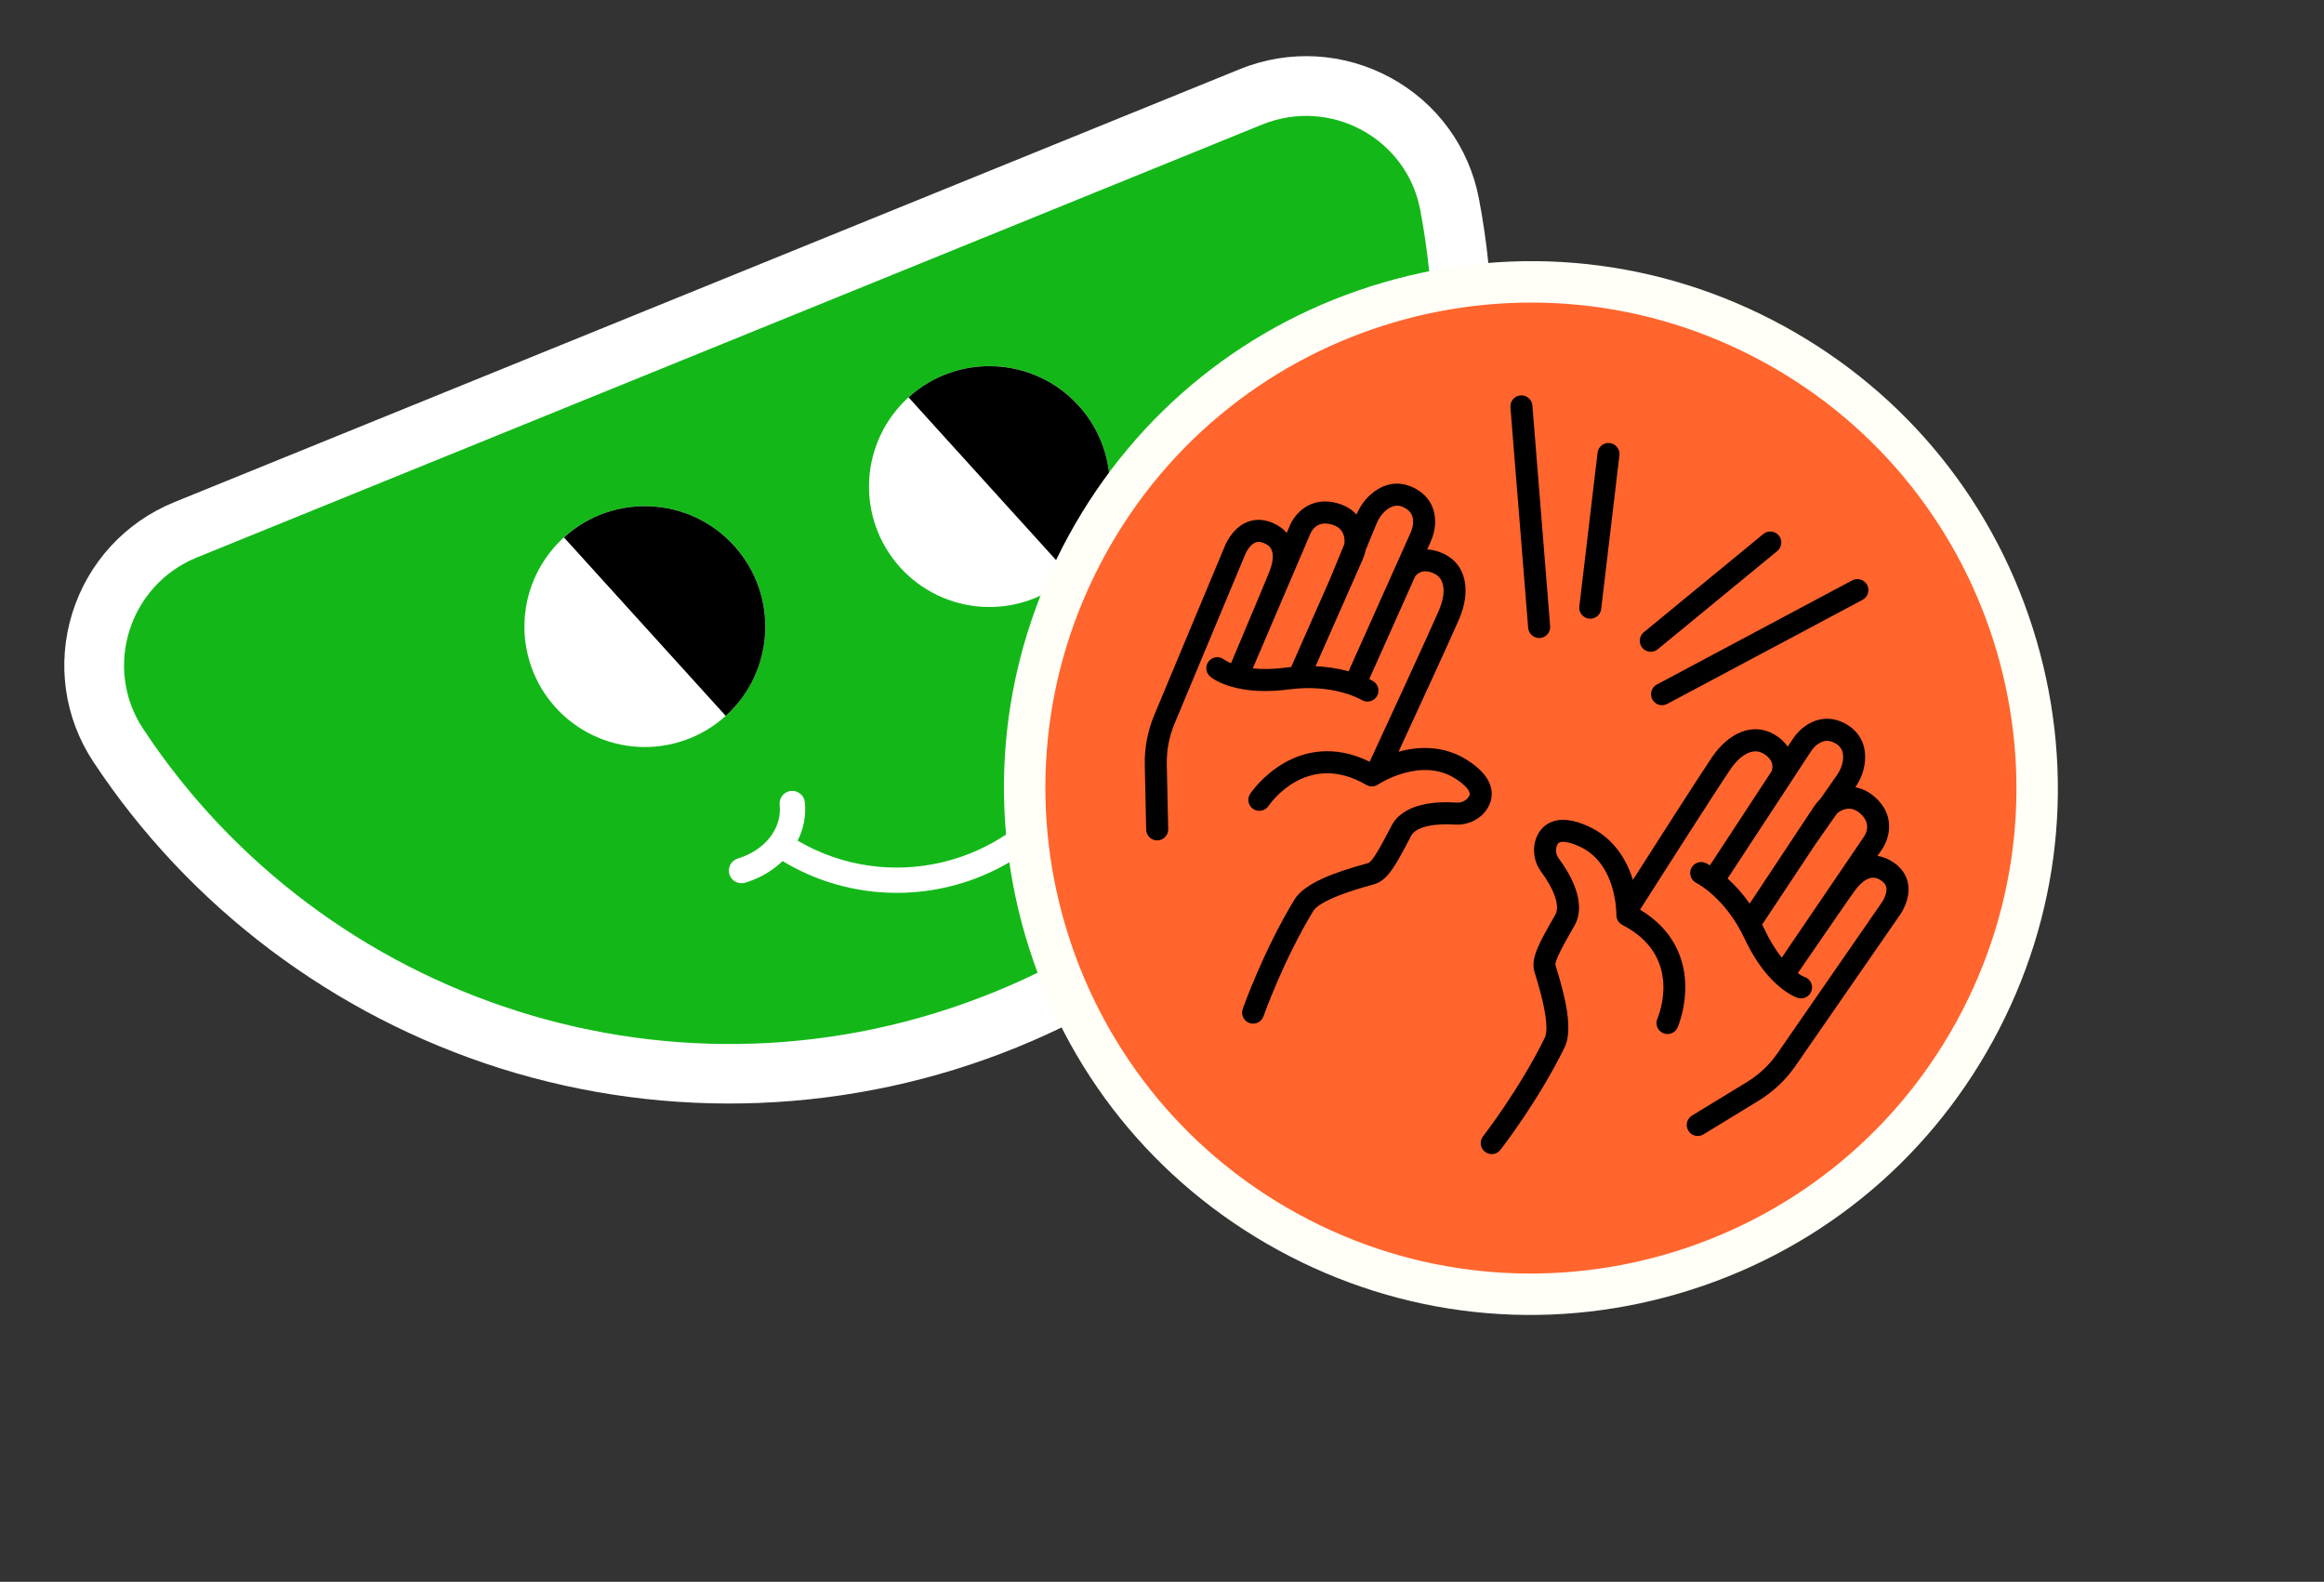 <svg xmlns="http://www.w3.org/2000/svg" xmlns:xlink="http://www.w3.org/1999/xlink" width="332" zoomAndPan="magnify" viewBox="0 0 249 169.5" height="226" preserveAspectRatio="xMidYMid meet" version="1.0"><rect x="0" y="0" width="249" height="169.5" fill="#333333" stroke="none"/><defs><clipPath id="03285c1152"><path d="M 10 9 L 157 9 L 157 116 L 10 116 Z M 10 9 " clip-rule="nonzero"/></clipPath><clipPath id="8ffc74ea80"><path d="M 0.367 61.25 L 151.391 -0.129 L 184.613 81.617 L 33.59 142.996 Z M 0.367 61.25 " clip-rule="nonzero"/></clipPath><clipPath id="ec99368299"><path d="M 0.367 61.25 L 151.391 -0.129 L 184.613 81.617 L 33.59 142.996 Z M 0.367 61.25 " clip-rule="nonzero"/></clipPath><clipPath id="3f8dbb38f0"><path d="M 6 6 L 160 6 L 160 119 L 6 119 Z M 6 6 " clip-rule="nonzero"/></clipPath><clipPath id="2316339e62"><path d="M 0.367 61.25 L 151.391 -0.129 L 184.613 81.617 L 33.59 142.996 Z M 0.367 61.25 " clip-rule="nonzero"/></clipPath><clipPath id="a36c44eddc"><path d="M 0.367 61.25 L 151.391 -0.129 L 184.613 81.617 L 33.59 142.996 Z M 0.367 61.25 " clip-rule="nonzero"/></clipPath><clipPath id="1da9809844"><path d="M 56 54 L 82 54 L 82 81 L 56 81 Z M 56 54 " clip-rule="nonzero"/></clipPath><clipPath id="1653ac35a7"><path d="M 0.367 61.25 L 151.391 -0.129 L 184.613 81.617 L 33.59 142.996 Z M 0.367 61.25 " clip-rule="nonzero"/></clipPath><clipPath id="088639b95e"><path d="M 0.367 61.25 L 151.391 -0.129 L 184.613 81.617 L 33.59 142.996 Z M 0.367 61.25 " clip-rule="nonzero"/></clipPath><clipPath id="240d868f2b"><path d="M 60 54 L 82 54 L 82 77 L 60 77 Z M 60 54 " clip-rule="nonzero"/></clipPath><clipPath id="14b75035e5"><path d="M 0.367 61.25 L 151.391 -0.129 L 184.613 81.617 L 33.59 142.996 Z M 0.367 61.25 " clip-rule="nonzero"/></clipPath><clipPath id="e91c39483d"><path d="M 0.367 61.25 L 151.391 -0.129 L 184.613 81.617 L 33.59 142.996 Z M 0.367 61.25 " clip-rule="nonzero"/></clipPath><clipPath id="8acdb7db5b"><path d="M 93 39 L 119 39 L 119 66 L 93 66 Z M 93 39 " clip-rule="nonzero"/></clipPath><clipPath id="3f4f957ad4"><path d="M 0.367 61.25 L 151.391 -0.129 L 184.613 81.617 L 33.59 142.996 Z M 0.367 61.25 " clip-rule="nonzero"/></clipPath><clipPath id="ef3a07d43a"><path d="M 0.367 61.25 L 151.391 -0.129 L 184.613 81.617 L 33.59 142.996 Z M 0.367 61.25 " clip-rule="nonzero"/></clipPath><clipPath id="be0af7168d"><path d="M 97 39 L 119 39 L 119 62 L 97 62 Z M 97 39 " clip-rule="nonzero"/></clipPath><clipPath id="3c43a73a83"><path d="M 0.367 61.25 L 151.391 -0.129 L 184.613 81.617 L 33.59 142.996 Z M 0.367 61.25 " clip-rule="nonzero"/></clipPath><clipPath id="584d99bc36"><path d="M 0.367 61.25 L 151.391 -0.129 L 184.613 81.617 L 33.59 142.996 Z M 0.367 61.25 " clip-rule="nonzero"/></clipPath><clipPath id="b5236958eb"><path d="M 78 82 L 117 82 L 117 96 L 78 96 Z M 78 82 " clip-rule="nonzero"/></clipPath><clipPath id="898d3ea1d0"><path d="M 0.367 61.25 L 151.391 -0.129 L 184.613 81.617 L 33.59 142.996 Z M 0.367 61.25 " clip-rule="nonzero"/></clipPath><clipPath id="fb98924dff"><path d="M 0.367 61.25 L 151.391 -0.129 L 184.613 81.617 L 33.59 142.996 Z M 0.367 61.25 " clip-rule="nonzero"/></clipPath><clipPath id="d1de0a65be"><path d="M 109 30 L 219 30 L 219 139 L 109 139 Z M 109 30 " clip-rule="nonzero"/></clipPath><clipPath id="4b0a01a6ce"><path d="M 139.289 0 L 248.199 59.559 L 188.641 168.473 L 79.73 108.914 Z M 139.289 0 " clip-rule="nonzero"/></clipPath><clipPath id="49b75eb3ca"><path d="M 139.289 0 L 248.199 59.559 L 188.641 168.473 L 79.73 108.914 Z M 139.289 0 " clip-rule="nonzero"/></clipPath><clipPath id="fc9187ad34"><path d="M 107 27 L 221 27 L 221 141 L 107 141 Z M 107 27 " clip-rule="nonzero"/></clipPath><clipPath id="30a772772c"><path d="M 139.289 0 L 248.199 59.559 L 188.641 168.473 L 79.73 108.914 Z M 139.289 0 " clip-rule="nonzero"/></clipPath><clipPath id="9104216d7b"><path d="M 139.289 0 L 248.199 59.559 L 188.641 168.473 L 79.73 108.914 Z M 139.289 0 " clip-rule="nonzero"/></clipPath><clipPath id="a6e0c90c2a"><path d="M 161 42 L 167 42 L 167 69 L 161 69 Z M 161 42 " clip-rule="nonzero"/></clipPath><clipPath id="b136a1360c"><path d="M 139.289 0 L 248.199 59.559 L 188.641 168.473 L 79.73 108.914 Z M 139.289 0 " clip-rule="nonzero"/></clipPath><clipPath id="06686cb5ca"><path d="M 139.289 0 L 248.199 59.559 L 188.641 168.473 L 79.73 108.914 Z M 139.289 0 " clip-rule="nonzero"/></clipPath><clipPath id="c48a0ee5d3"><path d="M 169 47 L 174 47 L 174 67 L 169 67 Z M 169 47 " clip-rule="nonzero"/></clipPath><clipPath id="88c319e108"><path d="M 139.289 0 L 248.199 59.559 L 188.641 168.473 L 79.73 108.914 Z M 139.289 0 " clip-rule="nonzero"/></clipPath><clipPath id="686f42c31b"><path d="M 139.289 0 L 248.199 59.559 L 188.641 168.473 L 79.73 108.914 Z M 139.289 0 " clip-rule="nonzero"/></clipPath><clipPath id="d8475e99df"><path d="M 176 62 L 201 62 L 201 76 L 176 76 Z M 176 62 " clip-rule="nonzero"/></clipPath><clipPath id="74d74c95bd"><path d="M 139.289 0 L 248.199 59.559 L 188.641 168.473 L 79.73 108.914 Z M 139.289 0 " clip-rule="nonzero"/></clipPath><clipPath id="01268b4540"><path d="M 139.289 0 L 248.199 59.559 L 188.641 168.473 L 79.73 108.914 Z M 139.289 0 " clip-rule="nonzero"/></clipPath><clipPath id="dbed26d889"><path d="M 175 56 L 191 56 L 191 70 L 175 70 Z M 175 56 " clip-rule="nonzero"/></clipPath><clipPath id="8ca2f195d6"><path d="M 139.289 0 L 248.199 59.559 L 188.641 168.473 L 79.73 108.914 Z M 139.289 0 " clip-rule="nonzero"/></clipPath><clipPath id="c05cb38db4"><path d="M 139.289 0 L 248.199 59.559 L 188.641 168.473 L 79.73 108.914 Z M 139.289 0 " clip-rule="nonzero"/></clipPath><clipPath id="6931d603cc"><path d="M 122 51 L 160 51 L 160 110 L 122 110 Z M 122 51 " clip-rule="nonzero"/></clipPath><clipPath id="04f6b1c52a"><path d="M 139.289 0 L 248.199 59.559 L 188.641 168.473 L 79.73 108.914 Z M 139.289 0 " clip-rule="nonzero"/></clipPath><clipPath id="6e09b8a638"><path d="M 139.289 0 L 248.199 59.559 L 188.641 168.473 L 79.73 108.914 Z M 139.289 0 " clip-rule="nonzero"/></clipPath><clipPath id="017725df5b"><path d="M 158 77 L 205 77 L 205 124 L 158 124 Z M 158 77 " clip-rule="nonzero"/></clipPath><clipPath id="f77638775c"><path d="M 139.289 0 L 248.199 59.559 L 188.641 168.473 L 79.73 108.914 Z M 139.289 0 " clip-rule="nonzero"/></clipPath><clipPath id="95437434cd"><path d="M 139.289 0 L 248.199 59.559 L 188.641 168.473 L 79.73 108.914 Z M 139.289 0 " clip-rule="nonzero"/></clipPath></defs><g clip-path="url(#03285c1152)"><g clip-path="url(#8ffc74ea80)"><g clip-path="url(#ec99368299)"><path fill="#13b818" d="M 107.727 109.273 C 73.156 123.324 33.176 110.949 12.66 79.848 C 10.086 75.949 9.41 71.148 10.797 66.672 C 12.195 62.16 15.508 58.551 19.883 56.773 L 134.035 10.379 C 138.41 8.602 143.297 8.875 147.449 11.129 C 151.566 13.367 154.43 17.285 155.309 21.871 C 162.305 58.465 142.297 95.227 107.727 109.273 Z M 107.727 109.273 " fill-opacity="1" fill-rule="nonzero"/></g></g></g><g clip-path="url(#3f8dbb38f0)"><g clip-path="url(#2316339e62)"><g clip-path="url(#a36c44eddc)"><path fill="#ffffff" d="M 135.238 13.344 C 142.496 10.395 150.695 14.777 152.164 22.473 C 158.77 57.02 140.352 92.559 106.52 106.309 C 72.691 120.059 34.699 107.445 15.328 78.086 C 11.016 71.547 13.832 62.688 21.086 59.738 L 135.238 13.344 M 132.828 7.414 L 18.676 53.809 C 13.41 55.949 9.426 60.293 7.738 65.723 C 6.066 71.117 6.887 76.91 9.988 81.609 C 20.242 97.156 35.719 108.824 53.57 114.469 C 71.664 120.188 91.324 119.395 108.93 112.238 C 126.535 105.082 141.172 91.938 150.145 75.215 C 159 58.719 161.949 39.559 158.453 21.27 C 157.395 15.738 153.941 11.016 148.977 8.32 C 143.98 5.605 138.094 5.273 132.828 7.414 Z M 132.828 7.414 " fill-opacity="1" fill-rule="nonzero"/></g></g></g><g clip-path="url(#1da9809844)"><g clip-path="url(#1653ac35a7)"><g clip-path="url(#088639b95e)"><path fill="#ffffff" d="M 81.047 62.285 C 81.367 63.07 81.605 63.879 81.766 64.711 C 81.926 65.543 82.004 66.383 81.996 67.23 C 81.992 68.074 81.902 68.914 81.734 69.746 C 81.562 70.574 81.312 71.379 80.984 72.16 C 80.652 72.941 80.25 73.684 79.773 74.383 C 79.301 75.086 78.762 75.734 78.156 76.328 C 77.555 76.926 76.898 77.457 76.191 77.922 C 75.484 78.387 74.738 78.781 73.953 79.098 C 73.168 79.418 72.359 79.656 71.527 79.816 C 70.695 79.977 69.855 80.055 69.008 80.047 C 68.16 80.043 67.32 79.953 66.492 79.785 C 65.66 79.613 64.855 79.363 64.074 79.031 C 63.293 78.703 62.551 78.301 61.852 77.824 C 61.148 77.352 60.5 76.812 59.906 76.207 C 59.312 75.605 58.781 74.949 58.312 74.242 C 57.848 73.535 57.457 72.789 57.137 72.004 C 56.816 71.219 56.578 70.41 56.418 69.578 C 56.258 68.742 56.18 67.902 56.188 67.059 C 56.191 66.211 56.281 65.371 56.453 64.539 C 56.621 63.711 56.871 62.906 57.203 62.125 C 57.531 61.344 57.934 60.602 58.41 59.902 C 58.887 59.199 59.426 58.551 60.027 57.957 C 60.629 57.359 61.285 56.832 61.992 56.363 C 62.703 55.898 63.449 55.504 64.234 55.188 C 65.02 54.867 65.828 54.629 66.66 54.469 C 67.492 54.309 68.332 54.23 69.18 54.238 C 70.027 54.242 70.863 54.332 71.695 54.5 C 72.523 54.672 73.328 54.922 74.109 55.254 C 74.891 55.582 75.633 55.984 76.332 56.461 C 77.035 56.934 77.684 57.477 78.277 58.078 C 78.875 58.68 79.406 59.336 79.871 60.043 C 80.336 60.754 80.73 61.5 81.047 62.285 Z M 81.047 62.285 " fill-opacity="1" fill-rule="nonzero"/></g></g></g><g clip-path="url(#240d868f2b)"><g clip-path="url(#14b75035e5)"><g clip-path="url(#e91c39483d)"><path fill="#000000" d="M 78.652 58.48 C 83.438 63.762 83.039 71.922 77.758 76.711 L 60.422 57.586 C 65.707 52.797 73.867 53.199 78.652 58.48 Z M 78.652 58.48 " fill-opacity="1" fill-rule="nonzero"/></g></g></g><g clip-path="url(#8acdb7db5b)"><g clip-path="url(#3f4f957ad4)"><g clip-path="url(#ef3a07d43a)"><path fill="#ffffff" d="M 117.969 47.277 C 118.289 48.062 118.527 48.871 118.688 49.703 C 118.848 50.535 118.922 51.375 118.918 52.223 C 118.91 53.07 118.824 53.91 118.652 54.738 C 118.48 55.57 118.23 56.375 117.902 57.156 C 117.574 57.938 117.172 58.676 116.695 59.379 C 116.219 60.082 115.68 60.73 115.078 61.324 C 114.473 61.918 113.816 62.449 113.109 62.914 C 112.402 63.383 111.656 63.773 110.871 64.094 C 110.086 64.414 109.277 64.652 108.445 64.812 C 107.613 64.973 106.773 65.047 105.926 65.043 C 105.078 65.039 104.238 64.949 103.41 64.777 C 102.578 64.609 101.773 64.355 100.992 64.027 C 100.215 63.699 99.473 63.297 98.77 62.82 C 98.07 62.344 97.422 61.805 96.824 61.203 C 96.23 60.598 95.699 59.945 95.234 59.234 C 94.766 58.527 94.375 57.781 94.055 56.996 C 93.738 56.211 93.496 55.402 93.336 54.57 C 93.18 53.738 93.102 52.898 93.105 52.051 C 93.113 51.203 93.199 50.367 93.371 49.535 C 93.543 48.707 93.793 47.898 94.121 47.121 C 94.449 46.34 94.855 45.598 95.328 44.895 C 95.805 44.195 96.344 43.547 96.945 42.949 C 97.551 42.355 98.207 41.824 98.914 41.359 C 99.621 40.895 100.367 40.5 101.152 40.18 C 101.938 39.863 102.746 39.621 103.578 39.465 C 104.41 39.305 105.25 39.227 106.098 39.23 C 106.945 39.238 107.785 39.324 108.613 39.496 C 109.445 39.668 110.25 39.918 111.031 40.246 C 111.812 40.578 112.551 40.98 113.254 41.453 C 113.953 41.93 114.602 42.469 115.199 43.074 C 115.793 43.676 116.324 44.332 116.789 45.039 C 117.258 45.746 117.648 46.492 117.969 47.277 Z M 117.969 47.277 " fill-opacity="1" fill-rule="nonzero"/></g></g></g><g clip-path="url(#be0af7168d)"><g clip-path="url(#3c43a73a83)"><g clip-path="url(#584d99bc36)"><path fill="#000000" d="M 115.574 43.477 C 120.359 48.758 119.957 56.918 114.676 61.703 L 97.344 42.578 C 102.625 37.793 110.785 38.195 115.574 43.477 Z M 115.574 43.477 " fill-opacity="1" fill-rule="nonzero"/></g></g></g><g clip-path="url(#b5236958eb)"><g clip-path="url(#898d3ea1d0)"><g clip-path="url(#fb98924dff)"><path fill="#ffffff" d="M 115.668 82.902 C 115.039 82.5 114.199 82.68 113.797 83.312 C 107.68 92.828 95.129 95.758 85.461 90.082 C 86.102 88.82 86.391 87.406 86.23 85.949 C 86.148 85.207 85.477 84.672 84.734 84.754 C 83.992 84.832 83.453 85.504 83.535 86.246 C 83.812 88.754 81.969 91.117 79.055 91.992 C 78.344 92.207 77.93 92.961 78.148 93.68 C 78.363 94.395 79.117 94.801 79.832 94.586 C 80.156 94.488 80.469 94.379 80.773 94.254 C 81.965 93.77 83 93.086 83.844 92.266 C 90.477 96.266 98.344 96.648 105.066 93.918 C 109.441 92.137 113.332 89.043 116.074 84.773 C 116.48 84.145 116.297 83.309 115.668 82.902 Z M 115.668 82.902 " fill-opacity="1" fill-rule="nonzero"/></g></g></g><g clip-path="url(#d1de0a65be)"><g clip-path="url(#4b0a01a6ce)"><g clip-path="url(#49b75eb3ca)"><path fill="#ff652d" d="M 197.328 41.652 C 198.73 42.742 200.074 43.902 201.363 45.125 C 202.652 46.348 203.875 47.629 205.039 48.973 C 206.199 50.316 207.293 51.711 208.316 53.164 C 209.34 54.613 210.293 56.109 211.168 57.656 C 212.047 59.199 212.848 60.781 213.57 62.406 C 214.289 64.027 214.93 65.68 215.492 67.367 C 216.051 69.051 216.523 70.762 216.918 72.492 C 217.309 74.227 217.613 75.973 217.832 77.734 C 218.055 79.496 218.188 81.266 218.23 83.043 C 218.277 84.816 218.238 86.59 218.109 88.359 C 217.98 90.133 217.766 91.895 217.465 93.645 C 217.164 95.395 216.777 97.125 216.305 98.836 C 215.836 100.547 215.281 102.234 214.645 103.891 C 214.008 105.551 213.289 107.172 212.492 108.758 C 211.699 110.348 210.824 111.891 209.879 113.391 C 208.93 114.895 207.91 116.344 206.82 117.746 C 205.727 119.148 204.57 120.492 203.348 121.781 C 202.125 123.07 200.844 124.293 199.5 125.457 C 198.156 126.617 196.762 127.711 195.309 128.734 C 193.859 129.758 192.363 130.711 190.816 131.59 C 189.273 132.465 187.691 133.266 186.066 133.988 C 184.445 134.707 182.793 135.348 181.105 135.91 C 179.422 136.469 177.711 136.945 175.98 137.336 C 174.246 137.727 172.5 138.031 170.738 138.25 C 168.977 138.473 167.207 138.605 165.43 138.652 C 163.656 138.695 161.883 138.656 160.113 138.527 C 158.34 138.398 156.578 138.184 154.828 137.883 C 153.078 137.582 151.348 137.195 149.637 136.723 C 147.926 136.254 146.238 135.699 144.582 135.062 C 142.922 134.426 141.301 133.707 139.715 132.91 C 138.125 132.117 136.582 131.242 135.078 130.297 C 133.578 129.348 132.125 128.328 130.727 127.238 C 129.324 126.148 127.98 124.988 126.691 123.766 C 125.402 122.543 124.18 121.262 123.016 119.918 C 121.855 118.574 120.762 117.18 119.738 115.727 C 118.711 114.277 117.762 112.781 116.883 111.234 C 116.008 109.691 115.207 108.109 114.484 106.484 C 113.766 104.863 113.125 103.211 112.562 101.523 C 112.004 99.84 111.527 98.129 111.137 96.398 C 110.746 94.664 110.441 92.918 110.223 91.156 C 110 89.395 109.867 87.625 109.82 85.848 C 109.777 84.074 109.816 82.301 109.945 80.531 C 110.074 78.758 110.289 76.996 110.59 75.246 C 110.891 73.496 111.277 71.766 111.75 70.055 C 112.219 68.344 112.773 66.656 113.41 65 C 114.047 63.34 114.766 61.719 115.562 60.133 C 116.355 58.543 117.23 57 118.176 55.5 C 119.125 53.996 120.145 52.543 121.234 51.145 C 122.324 49.742 123.484 48.398 124.707 47.109 C 125.93 45.82 127.211 44.598 128.555 43.434 C 129.898 42.273 131.293 41.18 132.746 40.156 C 134.195 39.133 135.691 38.18 137.238 37.301 C 138.781 36.426 140.363 35.625 141.988 34.902 C 143.609 34.184 145.262 33.543 146.949 32.98 C 148.633 32.422 150.344 31.945 152.074 31.555 C 153.809 31.164 155.555 30.859 157.316 30.641 C 159.078 30.418 160.848 30.285 162.621 30.238 C 164.398 30.195 166.172 30.234 167.941 30.363 C 169.715 30.492 171.477 30.707 173.227 31.008 C 174.977 31.309 176.707 31.695 178.418 32.168 C 180.129 32.637 181.816 33.191 183.473 33.828 C 185.133 34.465 186.754 35.184 188.34 35.98 C 189.93 36.773 191.473 37.648 192.973 38.594 C 194.477 39.543 195.926 40.562 197.328 41.652 Z M 197.328 41.652 " fill-opacity="1" fill-rule="nonzero"/></g></g></g><g clip-path="url(#fc9187ad34)"><g clip-path="url(#30a772772c)"><g clip-path="url(#9104216d7b)"><path fill="#fffff7" d="M 188.98 38.809 C 214.184 52.59 223.445 84.195 209.66 109.398 C 195.879 134.605 164.273 143.863 139.07 130.078 C 113.867 116.297 104.609 84.691 118.391 59.488 C 132.172 34.285 163.777 25.027 188.98 38.809 M 191.102 34.93 C 177.875 27.699 162.625 26.047 148.16 30.285 C 133.695 34.523 121.746 44.141 114.512 57.367 C 107.281 70.594 105.629 85.844 109.867 100.309 C 114.105 114.773 123.723 126.727 136.949 133.957 C 150.176 141.191 165.426 142.84 179.891 138.602 C 194.355 134.363 206.309 124.746 213.539 111.52 C 220.773 98.293 222.422 83.043 218.184 68.578 C 213.945 54.113 204.328 42.164 191.102 34.93 Z M 191.102 34.93 " fill-opacity="1" fill-rule="nonzero"/></g></g></g><g clip-path="url(#a6e0c90c2a)"><g clip-path="url(#b136a1360c)"><g clip-path="url(#06686cb5ca)"><path fill="#000000" d="M 163.734 67.285 C 163.77 67.68 163.996 68.031 164.348 68.223 C 164.547 68.332 164.777 68.383 165.008 68.363 C 165.656 68.312 166.141 67.742 166.086 67.094 L 164.184 43.453 C 164.156 43.137 164.012 42.852 163.773 42.648 C 163.531 42.445 163.227 42.344 162.914 42.371 C 162.266 42.422 161.781 42.992 161.832 43.641 Z M 163.734 67.285 " fill-opacity="1" fill-rule="nonzero"/></g></g></g><g clip-path="url(#c48a0ee5d3)"><g clip-path="url(#88c319e108)"><g clip-path="url(#686f42c31b)"><path fill="#000000" d="M 173.508 48.789 C 173.586 48.141 173.121 47.555 172.477 47.477 C 172.164 47.441 171.855 47.527 171.609 47.723 C 171.359 47.918 171.203 48.195 171.168 48.508 L 169.215 64.98 C 169.156 65.461 169.395 65.922 169.82 66.152 C 169.953 66.227 170.094 66.27 170.246 66.289 C 170.559 66.324 170.867 66.238 171.113 66.043 C 171.363 65.848 171.52 65.57 171.555 65.258 Z M 173.508 48.789 " fill-opacity="1" fill-rule="nonzero"/></g></g></g><g clip-path="url(#d8475e99df)"><g clip-path="url(#74d74c95bd)"><g clip-path="url(#01268b4540)"><path fill="#000000" d="M 177.035 74.941 C 177.145 75.145 177.309 75.312 177.508 75.422 C 177.859 75.613 178.277 75.613 178.629 75.426 L 199.562 64.273 C 200.137 63.969 200.355 63.25 200.051 62.68 C 199.742 62.105 199.027 61.887 198.453 62.191 L 177.52 73.348 C 176.945 73.652 176.73 74.367 177.035 74.941 Z M 177.035 74.941 " fill-opacity="1" fill-rule="nonzero"/></g></g></g><g clip-path="url(#dbed26d889)"><g clip-path="url(#8ca2f195d6)"><g clip-path="url(#c05cb38db4)"><path fill="#000000" d="M 176.301 69.695 C 176.727 69.93 177.242 69.879 177.613 69.574 L 190.426 59.043 C 190.93 58.629 191 57.883 190.59 57.383 C 190.176 56.879 189.43 56.809 188.93 57.219 L 176.117 67.75 C 175.617 68.164 175.543 68.91 175.957 69.41 C 176.051 69.527 176.168 69.625 176.301 69.695 Z M 176.301 69.695 " fill-opacity="1" fill-rule="nonzero"/></g></g></g><g clip-path="url(#6931d603cc)"><g clip-path="url(#04f6b1c52a)"><g clip-path="url(#6e09b8a638)"><path fill="#000000" d="M 157.246 81.473 C 155.148 80.113 152.59 79.793 149.844 80.551 C 151.695 76.547 155.484 68.328 156.344 66.316 C 157.645 63.258 157.051 60.539 154.824 59.41 C 154.824 59.41 154.824 59.41 154.82 59.41 C 154.594 59.285 153.867 58.93 152.914 58.875 L 153.289 58.039 C 153.566 57.418 153.723 56.789 153.758 56.176 C 153.852 54.391 153.008 52.988 151.391 52.227 C 149.848 51.496 148.234 51.77 146.852 52.996 C 146.211 53.562 145.703 54.281 145.34 55.133 C 144.832 54.586 144.164 54.18 143.375 53.949 C 140.344 53.051 138.641 55.168 138.164 56.402 L 137.867 57.105 C 137.477 56.648 136.953 56.281 136.312 56.012 C 135.355 55.613 134.391 55.602 133.527 55.98 C 131.98 56.664 131.289 58.348 131.168 58.668 L 123.672 76.621 C 122.957 78.328 122.617 80.133 122.656 81.988 L 122.805 88.898 C 122.812 89.32 123.051 89.707 123.418 89.91 C 123.598 90.008 123.805 90.059 124.012 90.051 C 124.66 90.039 125.176 89.5 125.164 88.848 L 125.012 81.938 C 124.98 80.414 125.262 78.934 125.848 77.527 L 133.355 59.551 L 133.375 59.5 C 133.496 59.164 133.926 58.383 134.48 58.141 C 134.746 58.02 135.039 58.035 135.402 58.188 C 135.84 58.371 136.867 58.801 136.09 61.035 C 135.961 61.406 133.977 66.141 132.066 70.668 C 132.062 70.676 132.059 70.688 132.055 70.699 L 131.898 71.066 C 131.406 70.863 131.176 70.691 131.172 70.688 C 130.68 70.281 129.938 70.348 129.523 70.84 C 129.105 71.336 129.168 72.078 129.664 72.5 C 129.719 72.547 129.926 72.715 130.312 72.926 C 130.754 73.168 131.266 73.375 131.828 73.547 C 133.594 74.078 135.703 74.188 138.098 73.875 C 142.871 73.246 145.773 74.934 145.891 75 C 146.156 75.168 146.473 75.219 146.777 75.148 C 147.086 75.078 147.348 74.895 147.516 74.625 C 147.859 74.074 147.691 73.348 147.141 73 C 147.109 72.98 146.961 72.891 146.707 72.762 L 151.625 61.758 C 152.355 60.824 153.48 61.363 153.711 61.488 C 153.715 61.492 153.734 61.5 153.738 61.504 C 154.789 62.031 154.969 63.527 154.172 65.391 C 153.148 67.797 147.652 79.68 146.75 81.625 C 142.789 79.672 139.59 80.609 137.586 81.758 C 135.289 83.07 134.004 84.973 133.949 85.055 C 133.59 85.594 133.734 86.328 134.273 86.688 C 134.812 87.047 135.547 86.902 135.91 86.367 C 136.074 86.121 140.027 80.402 146.395 84.105 C 146.785 84.336 147.273 84.316 147.648 84.062 C 147.691 84.035 152.238 81.039 155.965 83.449 C 157.199 84.25 157.422 84.789 157.461 84.98 C 157.473 85.043 157.5 85.184 157.332 85.422 C 157.059 85.816 156.562 86.039 156.035 86 C 153.996 85.863 150.387 86.004 149.09 88.484 L 148.988 88.68 C 148.137 90.309 147.078 92.34 146.594 92.48 C 146.516 92.504 146.406 92.535 146.277 92.57 L 146.238 92.582 C 143.305 93.395 139.797 94.562 138.684 96.402 C 135.344 101.918 133.238 107.867 133.148 108.117 C 132.957 108.664 133.188 109.262 133.695 109.543 C 133.75 109.57 133.809 109.598 133.871 109.621 C 134.168 109.723 134.488 109.707 134.773 109.57 C 135.055 109.434 135.27 109.195 135.375 108.898 C 135.395 108.84 137.461 102.977 140.699 97.625 C 140.988 97.148 142.172 96.152 146.867 94.852 L 146.906 94.844 C 147.051 94.801 147.172 94.77 147.258 94.742 C 148.707 94.32 149.598 92.605 151.082 89.77 L 151.18 89.578 C 151.754 88.48 153.984 88.227 155.879 88.355 C 157.223 88.445 158.523 87.84 159.27 86.773 C 159.75 86.078 159.926 85.301 159.777 84.527 C 159.559 83.434 158.734 82.434 157.246 81.473 Z M 144.492 71.934 C 143.375 71.625 142.188 71.445 140.953 71.391 L 145.992 59.977 C 146.137 59.645 146.25 59.301 146.32 58.949 L 147.484 56.113 C 147.711 55.562 148.023 55.109 148.414 54.762 C 149.398 53.891 150.117 54.23 150.387 54.359 C 151.121 54.707 151.445 55.246 151.402 56.051 C 151.387 56.375 151.297 56.723 151.137 57.078 Z M 143.188 56.406 C 143.633 56.648 143.902 57.02 144.016 57.543 C 144.066 57.777 144.074 58.031 144.039 58.297 L 142.496 62.051 L 138.34 71.473 C 138.16 71.492 137.977 71.512 137.793 71.535 C 136.5 71.707 135.301 71.734 134.223 71.621 L 140.344 57.309 L 140.363 57.266 C 140.461 57 141.035 55.715 142.707 56.211 C 142.887 56.262 143.047 56.328 143.188 56.406 Z M 153.859 61.258 Z M 153.859 61.258 " fill-opacity="1" fill-rule="nonzero"/></g></g></g><g clip-path="url(#017725df5b)"><g clip-path="url(#f77638775c)"><g clip-path="url(#95437434cd)"><path fill="#000000" d="M 204.445 94.762 C 204.301 93.832 203.77 93.027 202.918 92.438 C 202.344 92.039 201.754 91.801 201.16 91.719 L 201.582 91.094 C 202.371 90.02 203.234 87.445 200.844 85.375 C 200.223 84.84 199.52 84.492 198.785 84.359 C 199.309 83.598 199.637 82.781 199.77 81.938 C 200.055 80.109 199.418 78.605 197.969 77.695 C 196.457 76.746 194.82 76.797 193.367 77.836 C 192.867 78.195 192.422 78.668 192.051 79.238 L 191.547 80.004 C 191.16 79.469 190.629 78.992 190.07 78.688 C 187.906 77.422 185.305 78.387 183.434 81.133 C 182.203 82.941 177.328 90.562 174.953 94.285 C 174.113 91.566 172.461 89.582 170.184 88.547 C 168.574 87.816 167.285 87.66 166.25 88.07 C 165.516 88.359 164.957 88.926 164.633 89.711 C 164.137 90.91 164.328 92.332 165.129 93.418 C 166.262 94.941 167.25 96.957 166.637 98.031 L 166.527 98.219 C 164.938 100.996 163.977 102.672 164.402 104.121 C 164.426 104.207 164.465 104.324 164.508 104.465 L 164.52 104.508 C 165.957 109.16 165.762 110.695 165.516 111.195 C 162.777 116.773 158.934 121.715 158.898 121.762 C 158.496 122.277 158.59 123.02 159.102 123.418 C 159.152 123.457 159.207 123.492 159.262 123.523 C 159.77 123.801 160.398 123.672 160.754 123.215 C 160.918 123.008 164.785 118.031 167.633 112.238 C 168.582 110.305 167.672 106.719 166.77 103.793 C 166.727 103.656 166.691 103.543 166.664 103.457 C 166.523 102.973 167.66 100.988 168.574 99.391 L 168.684 99.203 C 170.074 96.77 168.242 93.652 167.027 92.012 C 166.711 91.59 166.629 91.051 166.812 90.609 C 166.926 90.34 167.059 90.285 167.117 90.262 C 167.301 90.191 167.871 90.086 169.211 90.695 C 170.875 91.453 172.047 92.887 172.695 94.961 C 173.203 96.59 173.184 98.016 173.184 98.031 C 173.172 98.484 173.418 98.898 173.824 99.109 C 180.387 102.473 177.695 108.887 177.578 109.152 C 177.453 109.441 177.449 109.762 177.562 110.055 C 177.68 110.348 177.898 110.578 178.188 110.703 C 178.781 110.965 179.48 110.691 179.742 110.098 C 179.777 110.008 180.688 107.898 180.555 105.254 C 180.441 102.949 179.504 99.75 175.719 97.469 C 176.871 95.66 183.91 84.621 185.383 82.461 C 186.523 80.785 187.867 80.125 188.895 80.73 L 188.926 80.746 C 189.234 80.918 190.199 81.551 189.816 82.641 L 183.207 92.723 C 182.949 92.57 182.789 92.492 182.77 92.484 C 182.184 92.207 181.48 92.461 181.203 93.043 C 180.926 93.629 181.18 94.336 181.754 94.613 C 181.883 94.676 184.875 96.23 186.914 100.566 C 188.734 104.438 190.84 106.023 191.938 106.621 C 192.324 106.832 192.578 106.914 192.625 106.93 C 193.246 107.121 193.906 106.773 194.098 106.152 C 194.191 105.852 194.16 105.531 194.016 105.254 C 193.867 104.973 193.621 104.77 193.324 104.68 C 193.324 104.68 193.055 104.582 192.621 104.277 L 192.848 103.949 C 192.852 103.945 192.852 103.941 192.855 103.938 L 192.879 103.902 C 195.453 100.152 198.551 95.656 198.812 95.324 C 200.266 93.473 201.184 94.105 201.578 94.375 C 201.898 94.598 202.066 94.832 202.113 95.121 C 202.215 95.754 201.738 96.559 201.555 96.801 L 190.449 112.855 C 189.582 114.105 188.484 115.145 187.188 115.938 L 181.285 119.539 C 181.02 119.703 180.828 119.965 180.754 120.27 C 180.68 120.574 180.73 120.891 180.895 121.16 C 181.004 121.336 181.156 121.48 181.336 121.582 C 181.703 121.781 182.156 121.773 182.516 121.551 L 188.418 117.949 C 189.996 116.984 191.332 115.723 192.387 114.195 L 203.449 98.207 C 203.66 97.926 204.707 96.438 204.445 94.762 Z M 199.301 87.16 C 200.566 88.254 199.906 89.383 199.672 89.711 L 190.926 102.582 L 190.902 102.617 C 190.227 101.773 189.605 100.75 189.051 99.566 C 188.969 99.398 188.887 99.234 188.805 99.07 L 194.492 90.488 L 196.824 87.164 C 197.027 86.988 197.246 86.859 197.473 86.777 C 198.133 86.531 198.715 86.652 199.301 87.16 Z M 191.863 83.824 C 191.863 83.824 191.863 83.824 191.863 83.82 L 194.023 80.527 C 194.234 80.203 194.477 79.941 194.742 79.754 C 195.398 79.281 196.027 79.262 196.715 79.691 C 196.969 79.852 197.645 80.273 197.441 81.57 C 197.359 82.086 197.145 82.594 196.801 83.082 L 195.043 85.594 C 194.789 85.844 194.559 86.121 194.359 86.422 L 187.465 96.824 C 186.758 95.816 185.961 94.914 185.098 94.137 Z M 191.863 83.824 " fill-opacity="1" fill-rule="nonzero"/></g></g></g></svg>